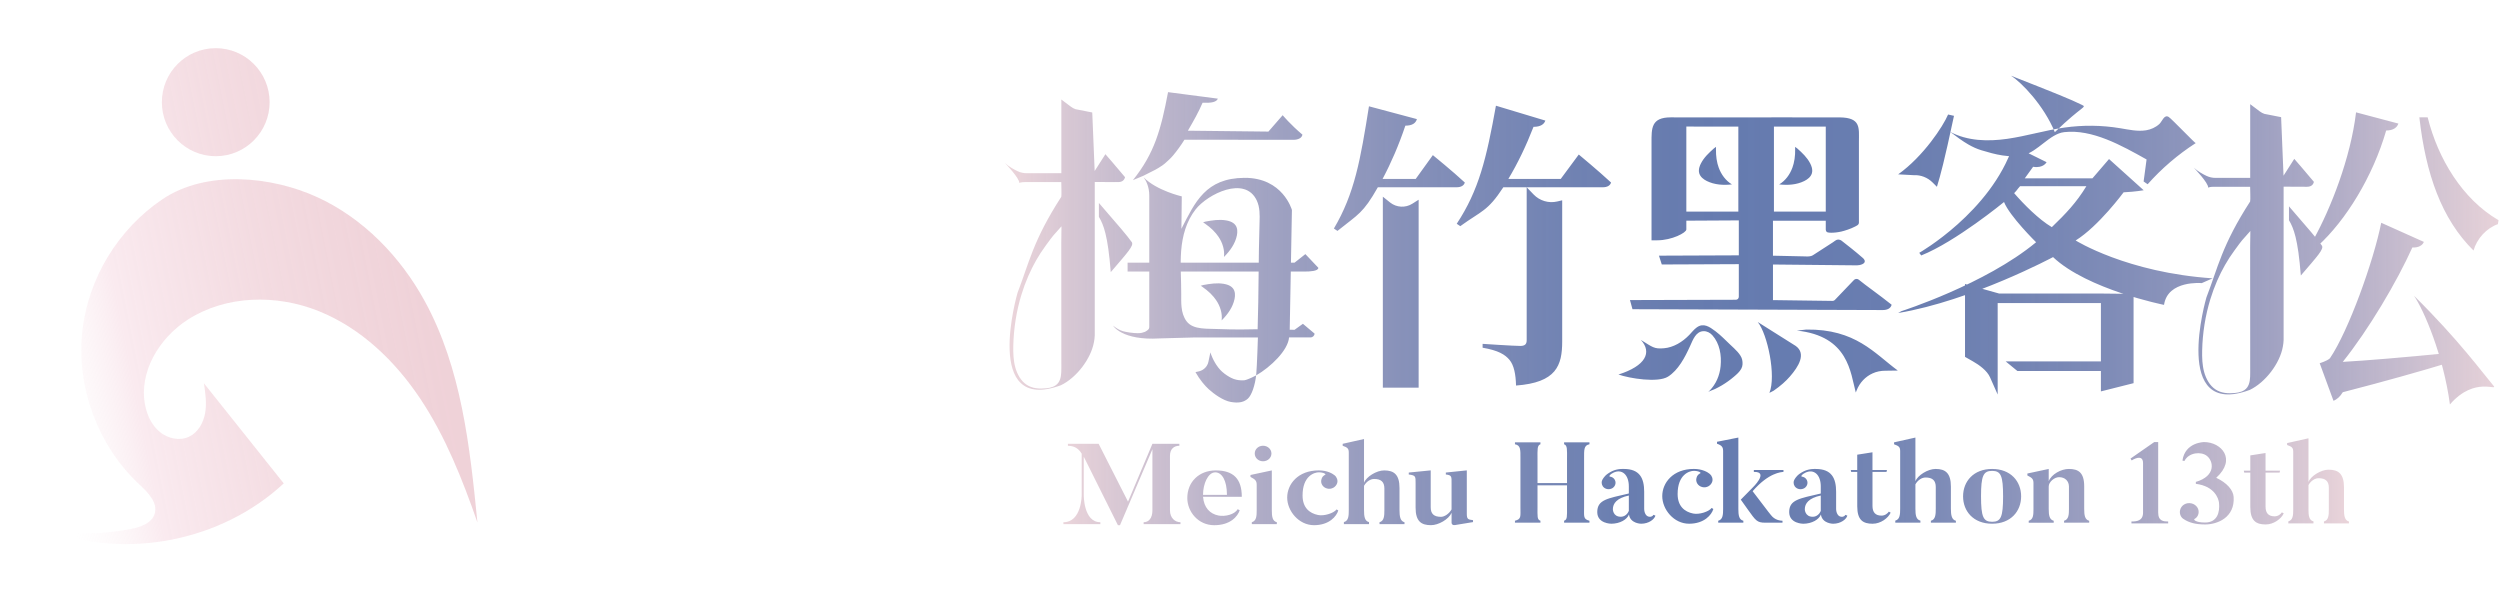<svg width="519" height="123" viewBox="0 0 519 123" fill="none" xmlns="http://www.w3.org/2000/svg">
<path d="M245.065 108.414V108.815H237.421V108.414C238.483 108.414 239.242 107.559 239.242 105.95V93.251L232.509 109.032H232.079L224.99 94.815V102.822C224.99 102.822 224.939 108.414 228.433 108.414V108.815H220.763V108.414C224.561 108.414 224.561 102.822 224.561 102.822V94.174C223.598 92.587 222.332 92.587 221.699 92.539V92.134H228.078L234.178 104.146L239.242 92.134H244.836V92.539C243.747 92.539 242.885 93.18 242.885 94.624V105.95C242.885 107.562 243.973 108.414 245.062 108.414H245.065ZM257.799 103.13H249.748C249.951 105.451 251.217 106.659 252.913 107.015C254.279 107.3 256.304 106.827 256.937 105.713L257.366 105.927C256.96 107.158 255.467 109.032 252.076 109.032C248.685 109.032 246.483 106.167 246.483 103.392C246.483 100.051 248.915 97.658 252.406 97.658C256.078 97.658 257.799 99.435 257.799 103.133V103.13ZM254.712 102.728C254.712 99.743 253.675 98.059 252.28 98.059C250.788 98.059 249.748 100.452 249.748 102.728H254.709H254.712ZM265.066 108.414V108.815H259.876V108.414C260.838 108.129 260.89 107.135 260.89 105.927V100.666C260.89 99.859 260.638 99.529 259.598 99.008V98.606L264.029 97.658V105.927C264.029 107.255 264.155 108.177 265.066 108.414ZM262.204 95.76C261.242 95.76 260.483 95.048 260.483 94.148C260.483 93.248 261.242 92.536 262.204 92.536C263.167 92.536 263.951 93.248 263.951 94.148C263.951 95.048 263.167 95.76 262.204 95.76ZM277.826 105.973C277.47 107.18 275.953 109.029 272.788 109.029C269.623 109.029 267.22 106.066 267.22 103.295C267.22 100.523 269.448 97.654 273.776 97.654C275.575 97.654 276.663 98.341 277.093 98.697C277.522 99.053 277.777 99.717 277.6 100.284C277.348 101.113 276.434 101.656 275.523 101.42C274.612 101.206 274.079 100.329 274.335 99.5C274.435 99.05 274.738 98.743 275.119 98.551C275.349 98.457 274.79 98.053 273.779 98.053C272.868 98.053 270.411 98.788 270.411 102.864C270.411 105.422 271.88 106.559 273.627 106.915C274.893 107.177 276.892 106.536 277.474 105.756L277.829 105.969L277.826 105.973ZM291.574 108.414V108.815H286.384V108.414C287.346 108.155 287.398 107.109 287.398 105.901V101.423C287.398 100.073 286.739 99.432 285.273 99.432C284.563 99.432 283.703 99.905 283.171 100.854V105.901C283.171 107.203 283.297 108.174 284.207 108.388V108.815H278.992V108.388C279.954 108.129 280.006 107.109 280.006 105.901V93.96C280.006 93.131 279.754 92.895 278.74 92.539V92.134L283.171 91.14V100.216C283.652 98.959 285.777 97.658 287.346 97.658C289.371 97.658 290.537 98.487 290.537 101.329V105.901C290.537 107.203 290.689 108.2 291.574 108.414ZM305.8 107.986V108.388L302.054 109.003C301.369 109.097 301.347 108.553 301.347 108.553V106.468C300.739 107.818 298.637 109.026 297.067 109.026C295.068 109.026 293.877 108.245 293.877 105.399V100.329C293.877 98.908 293.928 98.694 292.459 98.506V98.101L297.016 97.651V105.328C297.016 106.656 297.674 107.294 299.141 107.294C299.848 107.294 300.81 106.701 301.343 105.756V100.4C301.343 98.956 301.443 98.645 300.155 98.506V98.101L304.508 97.651V106.633C304.508 107.77 304.738 107.863 305.8 107.983V107.986ZM328.856 95.216V105.286C328.856 107.229 328.652 107.773 329.97 108.106V108.508H324.706V108.106C325.391 107.87 325.313 107.229 325.313 105.286V100.76H319.187V105.286C319.187 107.229 319.086 107.87 319.794 108.106V108.508H314.504V108.106C315.847 107.773 315.644 107.229 315.644 105.286V95.216C315.644 93.394 315.721 92.445 314.504 92.231V91.826H319.794V92.231C319.086 92.445 319.187 93.394 319.187 95.216V100.287H325.313V95.216C325.313 93.394 325.413 92.445 324.706 92.231V91.826H329.97V92.231C328.782 92.445 328.856 93.394 328.856 95.216ZM343.237 106.876L343.667 107.041C343.463 107.799 342.3 108.725 340.705 108.725C340.705 108.725 338.451 108.725 338.173 106.805C337.792 107.847 336.3 108.725 334.501 108.725C334.501 108.725 331.591 108.725 331.591 106.309C331.591 103.725 333.716 103.489 338.147 102.447V100.977C338.147 98.513 336.678 97.279 334.931 98.134C334.12 98.513 334.02 98.914 334.198 98.94C334.579 98.989 334.908 99.154 335.134 99.461C335.589 100.076 335.412 100.905 334.753 101.333C334.094 101.734 333.209 101.592 332.754 100.977C332.45 100.526 332.424 99.957 332.676 99.555C332.928 99.15 333.258 98.513 334.65 97.826C335.79 97.256 337.104 97.353 337.104 97.353C340.421 97.353 341.332 99.296 341.332 102.094V105.626C341.332 105.626 341.306 107.284 342.546 107.284C342.546 107.284 343.079 107.284 343.231 106.882L343.237 106.876ZM338.147 102.871C335.667 103.392 334.831 104.506 334.831 105.713C334.831 105.713 334.83 107.277 336.478 107.277C337.337 107.277 337.921 106.636 338.147 106.07V102.871ZM355.69 105.668C355.335 106.876 353.817 108.725 350.652 108.725C347.487 108.725 345.084 105.762 345.084 102.99C345.084 100.219 347.313 97.35 351.64 97.35C353.439 97.35 354.528 98.037 354.957 98.393C355.387 98.749 355.642 99.413 355.464 99.979C355.212 100.808 354.298 101.352 353.387 101.116C352.477 100.902 351.944 100.025 352.199 99.196C352.299 98.746 352.603 98.438 352.984 98.247C353.213 98.153 352.654 97.748 351.644 97.748C350.733 97.748 348.275 98.483 348.275 102.56C348.275 105.118 349.745 106.254 351.492 106.61C352.758 106.873 354.757 106.232 355.338 105.451L355.693 105.665L355.69 105.668ZM361.92 108.109V108.511H356.704V108.109C357.667 107.85 357.718 106.853 357.718 105.645V93.656C357.718 92.827 357.466 92.471 356.452 92.115V91.713L360.883 90.836V105.645C360.883 106.95 361.009 107.896 361.92 108.109ZM370.046 108.109V108.511H366.477C364.73 108.511 364.504 108.084 362.805 105.717C362.046 104.674 361.387 103.725 361.387 103.725L363.767 101.31C363.767 101.31 367.388 97.875 364.097 97.969V97.567H370.249V97.969C369.794 98.017 367.21 98.088 363.845 101.974C367.591 106.924 367.643 106.924 367.643 106.924C368.479 108.016 369.616 108.087 370.049 108.109H370.046ZM383.083 106.879L383.513 107.044C383.309 107.802 382.147 108.728 380.551 108.728C380.551 108.728 378.297 108.728 378.019 106.808C377.638 107.85 376.146 108.728 374.347 108.728C374.347 108.728 371.437 108.728 371.437 106.312C371.437 103.729 373.563 103.492 377.993 102.45V100.98C377.993 98.516 376.524 97.282 374.777 98.137C373.966 98.516 373.866 98.917 374.044 98.943C374.425 98.992 374.754 99.157 374.98 99.465C375.436 100.08 375.258 100.909 374.599 101.336C373.94 101.737 373.055 101.595 372.6 100.98C372.297 100.53 372.271 99.96 372.523 99.558C372.775 99.154 373.104 98.516 374.496 97.829C375.636 97.26 376.95 97.357 376.95 97.357C380.267 97.357 381.178 99.299 381.178 102.097V105.629C381.178 105.629 381.152 107.287 382.392 107.287C382.392 107.287 382.925 107.287 383.077 106.886L383.083 106.879ZM377.993 102.874C375.513 103.395 374.677 104.509 374.677 105.717C374.677 105.717 374.677 107.281 376.324 107.281C377.183 107.281 377.767 106.64 377.993 106.073V102.874ZM392.12 106.215L392.501 106.429C391.994 107.543 390.45 108.728 388.754 108.728C386.755 108.728 385.564 107.97 385.564 105.102V97.969H384.298L384.22 97.567H385.56V94.394L388.725 93.895V97.567H391.738L391.638 97.969H388.729V105.03C388.729 106.358 389.336 107.044 390.602 107.044C391.335 107.044 391.893 106.572 392.12 106.215ZM406.042 108.109V108.511H400.852V108.109C401.815 107.85 401.866 106.805 401.866 105.597V101.119C401.866 99.769 401.208 99.128 399.741 99.128C399.031 99.128 398.172 99.6 397.639 100.549V105.597C397.639 106.899 397.765 107.87 398.676 108.084V108.511H393.46V108.084C394.422 107.825 394.474 106.805 394.474 105.597V93.656C394.474 92.827 394.222 92.591 393.208 92.234V91.83L397.639 90.836V99.911C398.12 98.655 400.245 97.353 401.815 97.353C403.84 97.353 405.005 98.182 405.005 101.025V105.597C405.005 106.899 405.157 107.896 406.042 108.109ZM419.587 103.039C419.587 106.144 417.436 108.725 413.561 108.725C409.685 108.725 407.534 106.141 407.534 103.039C407.534 99.937 409.711 97.353 413.561 97.353C417.41 97.353 419.587 99.911 419.587 103.039ZM415.841 103.039C415.841 98.749 415.385 97.755 413.564 97.755C411.742 97.755 411.261 98.749 411.261 103.039C411.261 107.329 411.742 108.323 413.564 108.323C415.385 108.323 415.841 107.329 415.841 103.039ZM433.716 108.109V108.511H428.5V108.109C429.463 107.85 429.515 106.831 429.515 105.623V101.025C429.515 99.889 428.73 99.06 427.464 99.06C426.476 99.06 425.313 100.054 425.313 101.002V105.671C425.313 106.976 425.465 107.873 426.35 108.113V108.514H421.16V108.113C422.122 107.854 422.148 106.882 422.148 105.671V100.316C422.148 99.487 421.919 99.225 420.882 98.704V98.302L425.313 97.353V99.889C425.894 98.445 427.897 97.353 429.489 97.353C431.462 97.353 432.679 98.088 432.679 100.954V105.623C432.679 106.924 432.805 107.896 433.716 108.109ZM450.113 108.262V108.663H442.491V108.262C443.528 108.262 444.897 108.168 444.897 106.413V96.152C444.897 94.019 442.543 95.582 442.543 95.582L442.291 95.204L447.229 91.768H448.039V106.41C448.039 108.236 449.228 108.258 450.116 108.258L450.113 108.262ZM457.783 108.877C455.832 108.877 454.414 108.521 453.226 107.692C452.693 107.336 452.415 106.555 452.593 105.869C452.822 104.875 453.885 104.256 454.921 104.496C455.984 104.732 456.643 105.704 456.391 106.698C456.265 107.196 455.961 107.527 455.58 107.74C455.328 107.834 455.732 108.475 457.757 108.475C460.341 108.475 460.87 106.319 460.667 104.376C460.567 103.525 459.782 100.941 455.858 100.442V100.041C460.085 98.81 459.556 95.705 458.112 94.614C456.972 93.737 454.44 93.857 453.478 95.705L453.074 95.612C453.63 91.775 457.579 91.775 457.579 91.775C461.148 91.775 464.365 95.33 460.085 99.189C462.314 100.232 463.606 101.724 463.706 103.169C463.984 107.41 460.363 108.88 457.783 108.88V108.877ZM473.721 106.364L474.102 106.578C473.595 107.692 472.051 108.877 470.355 108.877C468.356 108.877 467.165 108.119 467.165 105.25V98.118H465.899L465.821 97.716H467.161V94.543L470.326 94.044V97.716H473.34L473.239 98.118H470.33V105.179C470.33 106.507 470.937 107.193 472.203 107.193C472.936 107.193 473.495 106.72 473.721 106.364ZM487.643 108.258V108.66H482.453V108.258C483.416 107.999 483.467 106.954 483.467 105.746V101.268C483.467 99.918 482.809 99.277 481.342 99.277C480.635 99.277 479.773 99.749 479.24 100.698V105.746C479.24 107.051 479.366 108.022 480.277 108.233V108.66H475.061V108.233C476.023 107.97 476.075 106.954 476.075 105.746V93.805C476.075 92.976 475.823 92.74 474.809 92.383V91.982L479.24 90.988V100.063C479.721 98.807 481.846 97.506 483.416 97.506C485.441 97.506 486.607 98.335 486.607 101.177V105.749C486.607 107.054 486.758 108.048 487.643 108.262V108.258Z" fill="url(#paint0_linear_1016_1024)"/>
<path d="M442.93 61.012V79.546L436.148 81.255V77.013H418.802L416.383 75.029H436.148V62.916H414.716V81.903L413.134 78.335C412.507 76.92 410.864 75.748 409.539 74.996L407.938 74.087V58.953L414.994 60.931H435.486L442.933 61.012H442.93ZM404.876 27.384C408.454 29.288 412.698 29.395 416.686 28.825C420.678 28.255 424.563 27.054 428.555 26.487C432.395 25.94 436.316 25.982 440.143 26.617C441.929 26.911 443.74 27.336 445.526 27.047C446.537 26.886 447.532 26.439 448.294 25.73C448.875 25.189 449.282 23.709 450.219 24.276C450.784 24.616 455.735 29.803 455.829 29.709C452.147 32.076 448.779 34.957 445.849 38.25C445.572 38.059 445.294 37.865 445.016 37.674C445.22 36.152 445.426 34.627 445.63 33.105C440.466 30.217 434.342 26.759 428.5 27.436C425.558 27.779 423.013 31.496 420.129 32.183C417.245 32.869 414.138 32.05 411.3 31.182C410.389 30.904 409.527 30.505 408.697 30.033C407.36 29.272 406.106 28.323 404.873 27.384H404.876ZM417.478 15.718C419.671 17.104 424.286 21.857 426.582 27.439C432.376 21.812 433.319 22.323 432.172 21.757C429.847 20.604 426.74 19.367 417.478 15.718ZM459.359 57.774L457.085 58.775C457.085 58.775 450.012 58.114 449.253 63.292C449.253 63.292 433.341 60.112 426.214 53.374C426.214 53.374 409.271 62.44 394.057 64.982L394.719 64.6C394.719 64.6 412.194 59.011 422.693 50.288C422.693 50.288 417.203 44.891 416.037 41.938C416.037 41.938 405.993 50.185 398.846 53.034L398.436 52.487C398.436 52.487 413.299 44.01 417.91 30.23L424.87 33.669C424.87 33.669 424.228 34.98 422.073 34.627L420.342 37.023H434.388L437.834 33.018L445.029 39.497C445.029 39.497 443.382 39.801 440.86 39.924C440.86 39.924 435.686 46.95 430.906 49.923C430.906 49.923 441.535 56.589 459.355 57.784L459.359 57.774ZM433.131 38.658H419.364C418.627 39.481 418.876 39.341 418.137 40.099C420.103 42.372 423.194 45.516 425.959 47.157C428.901 44.315 431.035 42.09 433.131 38.658ZM404.424 23.771C403.416 26.176 399.308 32.455 394.06 36.194L397.27 36.366C398.737 36.288 400.167 36.842 401.22 37.897L402.105 38.781C402.854 36.324 403.62 33.559 405.648 24.046M242.591 33.248L241.806 33.957C241.661 34.09 241.503 34.213 241.338 34.32C240.056 35.168 239.975 35.194 237.362 36.492L235.192 37.402C239.659 31.843 241.015 26.915 242.488 19.131L252.822 20.478C252.561 21.19 251.472 21.41 249.654 21.329C248.798 23.337 247.807 25.053 246.605 27.132L263.321 27.319L266.283 23.916C266.283 23.916 267.882 25.846 270.385 27.954C270.262 28.66 269.503 29 268.595 29.026L245.892 29.006C245.168 30.182 244.296 31.357 243.566 32.234C243.266 32.594 242.937 32.934 242.591 33.248ZM236.242 69.165C236.507 69.165 236.775 69.149 237.049 69.091C237.45 69.003 237.856 68.857 238.173 68.589C238.283 68.498 238.412 68.411 238.489 68.284C238.573 68.145 238.59 67.977 238.59 67.818V40.62C238.59 38.788 237.944 37.535 237.42 36.816C240.098 39.565 245.336 40.769 245.336 40.769L245.259 47.504C248.101 41.935 250.306 36.978 258.325 36.919C266.344 36.861 268.201 43.589 268.201 43.589L267.746 68.446L268.744 68.469L270.485 67.219L272.904 69.256C272.887 69.696 272.513 70.046 272.057 70.046H267.61C267.391 72.743 263.764 76.217 260.767 77.936C260.767 77.936 259.262 78.749 258.396 78.933C258.277 78.959 257.996 78.966 257.67 78.959C256.966 78.94 256.275 78.778 255.648 78.471C255.112 78.208 254.421 77.797 253.73 77.185C252.622 76.204 251.705 74.54 251.278 73.151L250.865 75.116C250.658 76.097 249.88 76.874 248.869 77.098L248.178 77.253C249.092 78.869 250.151 80.099 250.959 80.828C251.941 81.715 253.872 83.159 255.503 83.444C257.285 83.755 258.306 83.437 259.071 82.744C259.824 82.064 260.58 79.983 260.799 77.664C260.954 76.023 261.142 70.052 261.142 70.052H248.114L240.763 70.253C232.899 70.742 231.071 67.604 231.071 67.604C231.698 68.1 232.337 68.514 233.106 68.747C233.794 68.954 235.176 69.165 236.245 69.175L236.242 69.165ZM246.328 66.688C247.703 68.566 250.794 68.174 253.362 68.323C255.929 68.472 261.083 68.349 261.083 68.349C261.335 60.552 261.235 53.938 261.484 46.144C261.532 44.622 261.571 43.049 260.912 41.634C258.461 36.366 250.675 40.326 248.217 43.46C246.26 45.956 245.459 49.006 245.213 52.014C244.968 55.022 245.239 58.04 245.223 61.054C245.22 61.951 245.197 62.877 245.294 63.774C245.407 64.813 245.682 65.814 246.324 66.691L246.328 66.688ZM234.088 54.536H268.741L270.995 52.752L273.688 55.595C273.688 56.311 271.809 56.369 271.014 56.369H234.088V54.536ZM227.27 44.402V69.621C227.27 70.052 227.186 70.561 227.112 70.981C226.492 74.498 223.472 78.422 220.255 79.97C203.865 86.044 211.238 60.792 211.238 60.792C213.628 54.611 214.433 49.974 220.32 40.86C220.41 40.721 220.32 37.975 220.32 37.803H212.708C211.91 37.803 211.61 37.985 211.61 37.985C211.694 37.013 208.623 33.837 208.623 33.837C209.478 34.617 210.502 35.184 211.248 35.537C211.852 35.822 212.498 35.961 213.15 35.961H220.333V20.944C220.333 20.863 220.31 20.737 220.333 20.659L222.332 22.162C222.623 22.378 222.939 22.55 223.272 22.667L226.75 23.35L227.27 35.935L226.96 35.958L229.482 32.011C229.482 32.011 231.875 34.747 233.558 36.783C233.39 37.483 232.886 37.803 232.101 37.803L227.27 37.781V44.402ZM220.365 46.979C220.365 46.979 219.448 48.029 219.267 48.216C218.46 49.061 217.746 50.101 217.042 51.056C215.634 52.969 214.439 55.084 213.467 57.321C212.924 58.568 212.453 59.853 212.052 61.168C211.012 64.567 210.441 68.158 210.36 71.755C210.328 73.274 210.376 74.812 210.773 76.262C211.171 77.713 211.943 79.076 213.092 79.85C214.307 80.672 215.802 80.76 217.207 80.608C218.114 80.51 219.093 80.271 219.687 79.484C220.304 78.665 220.333 77.486 220.333 76.411C220.333 74.019 220.333 71.626 220.33 69.23C220.326 62.932 220.323 56.635 220.32 50.334L220.365 46.979ZM256.452 46.708C256.921 47.313 256.927 48.139 256.778 48.874C256.433 50.58 255.364 52.086 254.095 53.342C254.269 51.882 253.798 50.392 252.961 49.155C252.803 48.922 252.632 48.696 252.451 48.478C252.018 47.957 251.527 47.484 250.998 47.054C250.733 46.837 250.458 46.633 250.174 46.435C250.096 46.38 249.761 46.147 249.761 46.147C249.761 46.147 250.2 46.011 250.287 45.995C251.724 45.736 253.093 45.51 254.55 45.755C254.834 45.804 255.125 45.875 255.393 45.976C255.81 46.134 256.187 46.367 256.449 46.708H256.452ZM255.971 59.879C256.439 60.484 256.446 61.31 256.297 62.045C255.952 63.751 254.883 65.257 253.613 66.513C253.788 65.053 253.316 63.564 252.48 62.327C252.322 62.094 252.15 61.867 251.97 61.65C251.537 61.129 251.046 60.656 250.516 60.225C250.251 60.008 249.977 59.804 249.693 59.607C249.615 59.552 249.279 59.319 249.279 59.319C249.279 59.319 249.719 59.183 249.806 59.167C251.243 58.908 252.612 58.681 254.069 58.927C254.353 58.976 254.644 59.047 254.912 59.147C255.328 59.306 255.706 59.539 255.968 59.879H255.971ZM228.129 42.132C232.44 47.109 233.887 48.789 234.947 50.253C235.47 50.975 234.046 52.458 230.593 56.492C229.992 48.844 229.101 46.659 228.129 45.011V42.132ZM502.257 24.363C503.587 36.065 506.849 45.441 513.505 52.011C514.171 49.615 516.166 47.358 518.563 46.536L518.695 45.713C511.173 41.333 506.116 32.918 503.985 24.363H502.254H502.257ZM507.721 73.348C499.269 74.171 491.347 74.854 486.358 75.126C491.683 68.488 497.606 58.496 500.8 51.38C502.131 51.448 502.928 50.9 503.197 50.217L494.344 46.248C492.746 54.255 487.556 68.692 483.696 74.375C483.164 74.922 481.568 75.401 481.568 75.401L484.43 83.201C485.163 82.926 485.828 82.311 486.361 81.423C495.145 79.163 502.867 76.975 508.457 75.265M481.165 51.069C486.955 45.801 492.578 36.738 495.375 27.09C496.838 27.09 497.638 26.474 497.903 25.652L489.119 23.324C487.989 32.769 483.897 43.198 480.302 49.699M501.149 61.401C503.242 64.441 507.263 73.899 508.603 83.962C513.786 77.972 518.75 81.375 517.626 80.047C515.343 77.35 510.437 70.573 501.146 61.401M474.079 45.373V70.593C474.079 71.023 473.995 71.532 473.921 71.953C473.301 75.469 470.281 79.393 467.064 80.941C450.674 87.015 458.047 61.763 458.047 61.763C460.437 55.582 461.241 50.946 467.129 41.831C467.219 41.692 467.129 38.946 467.129 38.775H459.517C458.719 38.775 458.419 38.956 458.419 38.956C458.503 37.985 455.431 34.809 455.431 34.809C456.287 35.589 457.311 36.155 458.057 36.508C458.661 36.793 459.307 36.932 459.959 36.932H467.142V21.916C467.142 21.834 467.119 21.708 467.142 21.631L469.141 23.133C469.432 23.35 469.748 23.521 470.081 23.638L473.559 24.321L474.079 36.907L473.769 36.929L476.291 32.982C476.291 32.982 478.684 35.718 480.367 37.755C480.199 38.454 479.695 38.775 478.91 38.775L474.079 38.752V45.373ZM467.174 47.951C467.174 47.951 466.257 49 466.076 49.188C465.269 50.033 464.555 51.072 463.851 52.027C462.443 53.941 461.248 56.055 460.276 58.292C459.733 59.539 459.262 60.824 458.861 62.139C457.821 65.539 457.25 69.129 457.169 72.727C457.137 74.245 457.185 75.783 457.582 77.234C457.98 78.684 458.751 80.047 459.901 80.821C461.115 81.644 462.611 81.731 464.016 81.579C464.923 81.482 465.902 81.242 466.496 80.455C467.113 79.636 467.142 78.457 467.142 77.383C467.142 74.99 467.142 72.597 467.139 70.201C467.135 63.904 467.132 57.606 467.129 51.305L467.174 47.951ZM475.19 45.713C476.162 47.361 477.053 49.547 477.654 57.195C481.106 53.16 482.531 51.678 482.007 50.956C480.948 49.492 479.501 47.812 475.19 42.835V45.713ZM286.035 38.878H302.373C303.232 38.878 303.911 38.571 304.095 37.891C301.637 35.605 297.461 32.205 297.461 32.205L293.899 37.149H287.02C288.803 33.811 290.398 30.104 291.751 26.086C293.163 26.086 293.902 25.59 294.148 24.726L284.197 22.068C282.415 33.254 281.216 40.151 276.918 47.442L277.654 47.938C281.953 44.477 282.967 44.318 286.038 38.878H286.035ZM327.754 32.079L324.008 37.146H313.134C315.101 33.87 316.819 30.285 318.356 26.332C319.832 26.332 320.569 25.775 320.814 25.034L310.557 21.945C308.59 32.885 307.024 39.471 302.418 46.455L303.155 46.95C307.576 43.735 308.774 43.949 312.091 38.878H332.731C333.59 38.878 334.268 38.571 334.452 37.891C331.933 35.543 327.758 32.082 327.758 32.082L327.754 32.079ZM315.653 71.817C314.242 71.817 307.789 71.383 307.789 71.383V72.186C311.045 72.743 312.459 73.607 313.38 74.721C314.3 75.835 314.668 77.687 314.73 80.038C323.084 79.419 324.312 75.896 324.312 70.891V41.582L323.304 41.822C321.515 42.249 319.635 41.692 318.36 40.358L316.939 38.872V70.638C316.939 71.38 316.632 71.814 315.65 71.814L315.653 71.817ZM287.078 80.478V40.831L288.573 42.029C289.904 43.094 291.758 43.201 293.198 42.291L294.509 41.462V80.481M372.807 71.826L364.91 66.853C366.942 69.369 368.766 78.062 367.329 81.563L368.198 81.116C369.664 80.109 370.756 79.115 371.563 78.189C373.391 76.1 375.019 73.436 372.807 71.826ZM374.573 37.58C375.261 37.237 375.926 36.722 376.143 35.987C376.265 35.573 376.233 35.139 376.117 34.721C376.039 34.449 375.93 34.184 375.8 33.934C375.145 32.662 374.153 31.749 373.097 30.803C373.033 30.745 372.664 30.492 372.664 30.492C372.664 30.492 372.674 30.897 372.674 30.988C372.681 31.328 372.674 31.665 372.655 32.005C372.616 32.678 372.519 33.351 372.351 34.005C372.28 34.281 372.196 34.553 372.099 34.818C371.583 36.227 370.649 37.515 369.361 38.283C371.127 38.483 372.981 38.37 374.573 37.58ZM356.811 34.818C356.714 34.553 356.63 34.281 356.559 34.005C356.391 33.351 356.294 32.678 356.255 32.005C356.236 31.668 356.229 31.328 356.236 30.988C356.236 30.894 356.245 30.492 356.245 30.492C356.245 30.492 355.877 30.745 355.813 30.803C354.76 31.749 353.765 32.662 353.11 33.934C352.98 34.184 352.871 34.449 352.793 34.721C352.677 35.139 352.644 35.573 352.767 35.987C352.987 36.722 353.649 37.24 354.337 37.58C355.929 38.37 357.783 38.483 359.549 38.283C358.261 37.512 357.327 36.227 356.811 34.818ZM373.029 68.631C383.806 69.757 384.152 77.431 385.263 81.488L385.431 81.058C386.08 79.413 387.268 78.186 388.764 77.506C389.568 77.14 390.437 76.975 391.309 76.965L393.986 76.926C389.142 73.365 385.221 68.275 374.977 68.417L373.026 68.631H373.029ZM356.145 68.773C356.123 68.757 356.1 68.738 356.074 68.721C354.889 67.838 353.646 66.966 352.247 67.97C351.656 68.394 351.207 68.997 350.697 69.528C349.273 71.011 347.39 72.137 345.426 72.299C343.385 72.471 343.111 72.089 340.64 70.561C343.014 73.147 341.648 75.958 335.986 77.752C338.315 78.564 344.17 79.513 346.276 78.192C348.381 76.871 349.793 74.206 350.855 71.852C351.469 70.489 352.07 68.809 353.642 68.751C354.346 68.725 355.018 69.071 355.503 69.615C357.017 71.312 357.421 73.75 357.198 76.026C357.011 77.959 356.242 79.74 354.912 81.1C354.821 81.194 354.724 81.284 354.631 81.375C355.05 81.109 355.58 80.977 356.026 80.763C356.497 80.536 356.962 80.29 357.415 80.025C358.319 79.49 359.181 78.875 359.985 78.189C360.547 77.706 361.132 77.214 361.493 76.541C361.803 75.964 361.807 75.33 361.678 74.695C361.448 73.565 360.143 72.442 359.23 71.584C358.209 70.622 357.25 69.605 356.142 68.773H356.145ZM385.88 58.072C385.554 57.803 385.076 57.858 384.817 58.192L381.003 62.178C380.858 62.366 380.638 62.472 380.402 62.469L368.069 62.301V54.912L385.489 55.087C385.993 55.087 387.401 54.838 387.078 54.012C387.01 53.84 386.884 53.695 386.745 53.572C385.076 52.108 383.451 50.868 382.305 49.965C382.153 49.829 381.765 49.722 381.565 49.732C381.181 49.751 380.793 50.12 380.483 50.321C380.031 50.612 379.582 50.904 379.13 51.195L376.427 52.944C375.829 53.329 375.245 53.238 374.57 53.225C373.937 53.212 373.304 53.196 372.671 53.183C371.502 53.157 370.333 53.131 369.167 53.105L368.066 53.083V45.824H379.03V47.688C379.03 47.867 379.107 48.038 379.24 48.155C379.543 48.42 381.352 48.368 382.831 47.918C383.354 47.76 383.874 47.588 384.381 47.374C384.636 47.268 384.888 47.151 385.134 47.025C385.24 46.97 385.344 46.915 385.444 46.853C385.508 46.814 385.625 46.766 385.67 46.701C385.822 46.584 385.912 46.403 385.912 46.209V29.379C385.912 26.555 386.361 24.409 381.907 24.37H378.649C376.278 24.373 373.905 24.392 371.534 24.363C370.901 24.357 356.604 24.373 355.683 24.373H349.593L346.86 24.363C342.739 24.363 342.856 26.669 342.856 29.67V49.887H344.034C347.109 49.887 350.083 48.297 350.083 47.643V45.814L360.977 45.752V53.008L344.399 53.076L344.987 54.906L360.977 54.838V61.611C360.977 61.951 360.705 62.23 360.37 62.23L338.38 62.294L338.903 64.192L390.853 64.367C391.793 64.367 392.526 64.023 392.701 63.262C390.311 61.339 387.23 59.183 385.88 58.062V58.072ZM368.269 26.277H379.03V43.929H368.269V26.277ZM360.88 43.926H350.083V26.274L360.131 26.28H360.88V43.929V43.926Z" fill="url(#paint1_linear_1016_1024)"/>
<g filter="url(#filter0_d_1016_1024)">
<path d="M48.973 14.18C48.992 20.374 43.999 25.409 37.821 25.428C31.643 25.448 26.621 20.442 26.602 14.248C26.582 8.054 31.575 3.019 37.753 3C43.931 2.981 48.953 7.986 48.973 14.18ZM92.113 101.456C90.55 85.684 88.787 69.437 81.191 55.54C76.149 46.319 68.482 38.38 58.962 33.976C49.434 29.57 35.867 28.216 26.737 34.355C17.591 40.504 11.293 50.748 10.092 61.741C8.816 73.397 13.325 85.545 21.886 93.533C23.676 95.204 25.836 97.337 25.103 99.678C24.499 101.608 22.242 102.398 20.265 102.793C14.591 103.926 8.713 104.036 3 103.12C19.406 109.217 39.084 105.286 51.905 93.352C46.379 86.422 40.857 79.494 35.331 72.565C35.638 74.611 35.945 76.699 35.589 78.739C35.234 80.779 34.104 82.796 32.231 83.67C30.296 84.574 27.89 84.059 26.227 82.715C24.564 81.371 23.582 79.325 23.149 77.23C21.718 70.308 26.046 63.178 31.982 59.361C39.917 54.258 50.397 54.07 59.152 57.58C67.904 61.09 75.032 67.938 80.267 75.799C85.502 83.657 89 92.539 92.116 101.462L92.113 101.456Z" fill="url(#paint2_linear_1016_1024)"/>
</g>
<g filter="url(#filter1_d_1016_1024)">
<path d="M172.058 31.729C163.955 27.381 155.781 26.575 146.66 25.678C141.199 25.14 133.129 24.778 118.854 24.758L142.397 55.699C142.084 53.199 141.777 50.619 142.465 48.194C143.153 45.772 145.097 43.521 147.603 43.298C150.226 43.062 152.577 45.075 153.862 47.378C157.276 53.497 154.96 61.682 149.861 66.478C144.761 71.273 137.54 73.173 130.555 73.513C119.797 74.038 108.739 71.117 100.2 64.538C92.032 58.244 85.974 49.366 85.318 38.25C83.481 45.739 85.512 55.213 88.764 64.133C91.932 72.817 97.113 80.779 103.84 87.115C114.4 97.065 129.725 103.175 143.615 99.037C156.72 95.132 166.193 82.469 168.289 68.925C170.071 57.392 165.508 47.384 159.21 37.781C157.622 35.356 157.47 32.759 158.216 31.577C159.353 29.77 162.782 29.498 167.049 30.327L172.061 31.732L172.058 31.729Z" fill="url(#paint3_linear_1016_1024)"/>
</g>
<defs>
<filter id="filter0_d_1016_1024" x="0" y="0" width="109.116" height="122.96" filterUnits="userSpaceOnUse" color-interpolation-filters="sRGB">
<feFlood flood-opacity="0" result="BackgroundImageFix"/>
<feColorMatrix in="SourceAlpha" type="matrix" values="0 0 0 0 0 0 0 0 0 0 0 0 0 0 0 0 0 0 127 0" result="hardAlpha"/>
<feOffset dx="7" dy="7"/>
<feGaussianBlur stdDeviation="5"/>
<feColorMatrix type="matrix" values="0 0 0 0 0.878 0 0 0 0 0.627 0 0 0 0 0.714 0 0 0 0.24 0"/>
<feBlend mode="normal" in2="BackgroundImageFix" result="effect1_dropShadow_1016_1024"/>
<feBlend mode="normal" in="SourceGraphic" in2="effect1_dropShadow_1016_1024" result="shape"/>
</filter>
<filter id="filter1_d_1016_1024" x="81.623" y="21.758" width="107.438" height="95.591" filterUnits="userSpaceOnUse" color-interpolation-filters="sRGB">
<feFlood flood-opacity="0" result="BackgroundImageFix"/>
<feColorMatrix in="SourceAlpha" type="matrix" values="0 0 0 0 0 0 0 0 0 0 0 0 0 0 0 0 0 0 127 0" result="hardAlpha"/>
<feOffset dx="7" dy="7"/>
<feGaussianBlur stdDeviation="5"/>
<feColorMatrix type="matrix" values="0 0 0 0 0.878 0 0 0 0 0.627 0 0 0 0 0.714 0 0 0 0.24 0"/>
<feBlend mode="normal" in2="BackgroundImageFix" result="effect1_dropShadow_1016_1024"/>
<feBlend mode="normal" in="SourceGraphic" in2="effect1_dropShadow_1016_1024" result="shape"/>
</filter>
<linearGradient id="paint0_linear_1016_1024" x1="220.759" y1="99.931" x2="487.647" y2="99.931" gradientUnits="userSpaceOnUse">
<stop stop-color="#EAD4DA"/>
<stop offset="0.12" stop-color="#B6AFC7" stop-opacity="0.95"/>
<stop offset="0.25" stop-color="#878EB6" stop-opacity="0.9"/>
<stop offset="0.36" stop-color="#6476AA" stop-opacity="0.87"/>
<stop offset="0.44" stop-color="#4F67A2" stop-opacity="0.85"/>
<stop offset="0.5" stop-color="#4862A0" stop-opacity="0.84"/>
<stop offset="0.56" stop-color="#4E66A2" stop-opacity="0.85"/>
<stop offset="0.64" stop-color="#5E72A8" stop-opacity="0.86"/>
<stop offset="0.73" stop-color="#7A85B2" stop-opacity="0.89"/>
<stop offset="0.84" stop-color="#A1A0BF" stop-opacity="0.93"/>
<stop offset="0.95" stop-color="#D2C3D1" stop-opacity="0.98"/>
<stop offset="1" stop-color="#EAD4DA"/>
</linearGradient>
<linearGradient id="paint1_linear_1016_1024" x1="210.134" y1="48.893" x2="520.207" y2="48.893" gradientUnits="userSpaceOnUse">
<stop stop-color="#EAD4DA"/>
<stop offset="0.07" stop-color="#C6BBCD" stop-opacity="0.97"/>
<stop offset="0.17" stop-color="#999BBD" stop-opacity="0.92"/>
<stop offset="0.27" stop-color="#7682B0" stop-opacity="0.89"/>
<stop offset="0.36" stop-color="#5C70A7" stop-opacity="0.86"/>
<stop offset="0.44" stop-color="#4D65A1" stop-opacity="0.85"/>
<stop offset="0.5" stop-color="#4862A0" stop-opacity="0.84"/>
<stop offset="0.57" stop-color="#4C64A1" stop-opacity="0.84"/>
<stop offset="0.65" stop-color="#586DA5" stop-opacity="0.86"/>
<stop offset="0.73" stop-color="#6C7BAD" stop-opacity="0.88"/>
<stop offset="0.81" stop-color="#898FB7" stop-opacity="0.9"/>
<stop offset="0.89" stop-color="#AEA9C4" stop-opacity="0.94"/>
<stop offset="0.97" stop-color="#DAC9D4" stop-opacity="0.98"/>
<stop offset="1" stop-color="#EAD4DA"/>
</linearGradient>
<linearGradient id="paint2_linear_1016_1024" x1="1.062" y1="64.978" x2="80.283" y2="49.107" gradientUnits="userSpaceOnUse">
<stop stop-color="white" stop-opacity="0.22"/>
<stop offset="0.09" stop-color="#FAEDF1" stop-opacity="0.31"/>
<stop offset="0.22" stop-color="#F4D2DD" stop-opacity="0.46"/>
<stop offset="0.6" stop-color="#E2A6B4" stop-opacity="0.4"/>
<stop offset="1" stop-color="#D27E90" stop-opacity="0.35"/>
</linearGradient>
<linearGradient id="paint3_linear_1016_1024" x1="-749.3" y1="-650.947" x2="-687.335" y2="-594.308" gradientUnits="userSpaceOnUse">
<stop stop-color="#D27E90" stop-opacity="0.35"/>
<stop offset="0.41" stop-color="#E2A6B4" stop-opacity="0.4"/>
<stop offset="0.79" stop-color="#F4D2DD" stop-opacity="0.46"/>
<stop offset="0.91" stop-color="#FAEDF1" stop-opacity="0.31"/>
<stop offset="1" stop-color="white" stop-opacity="0.22"/>
</linearGradient>
</defs>
</svg>

